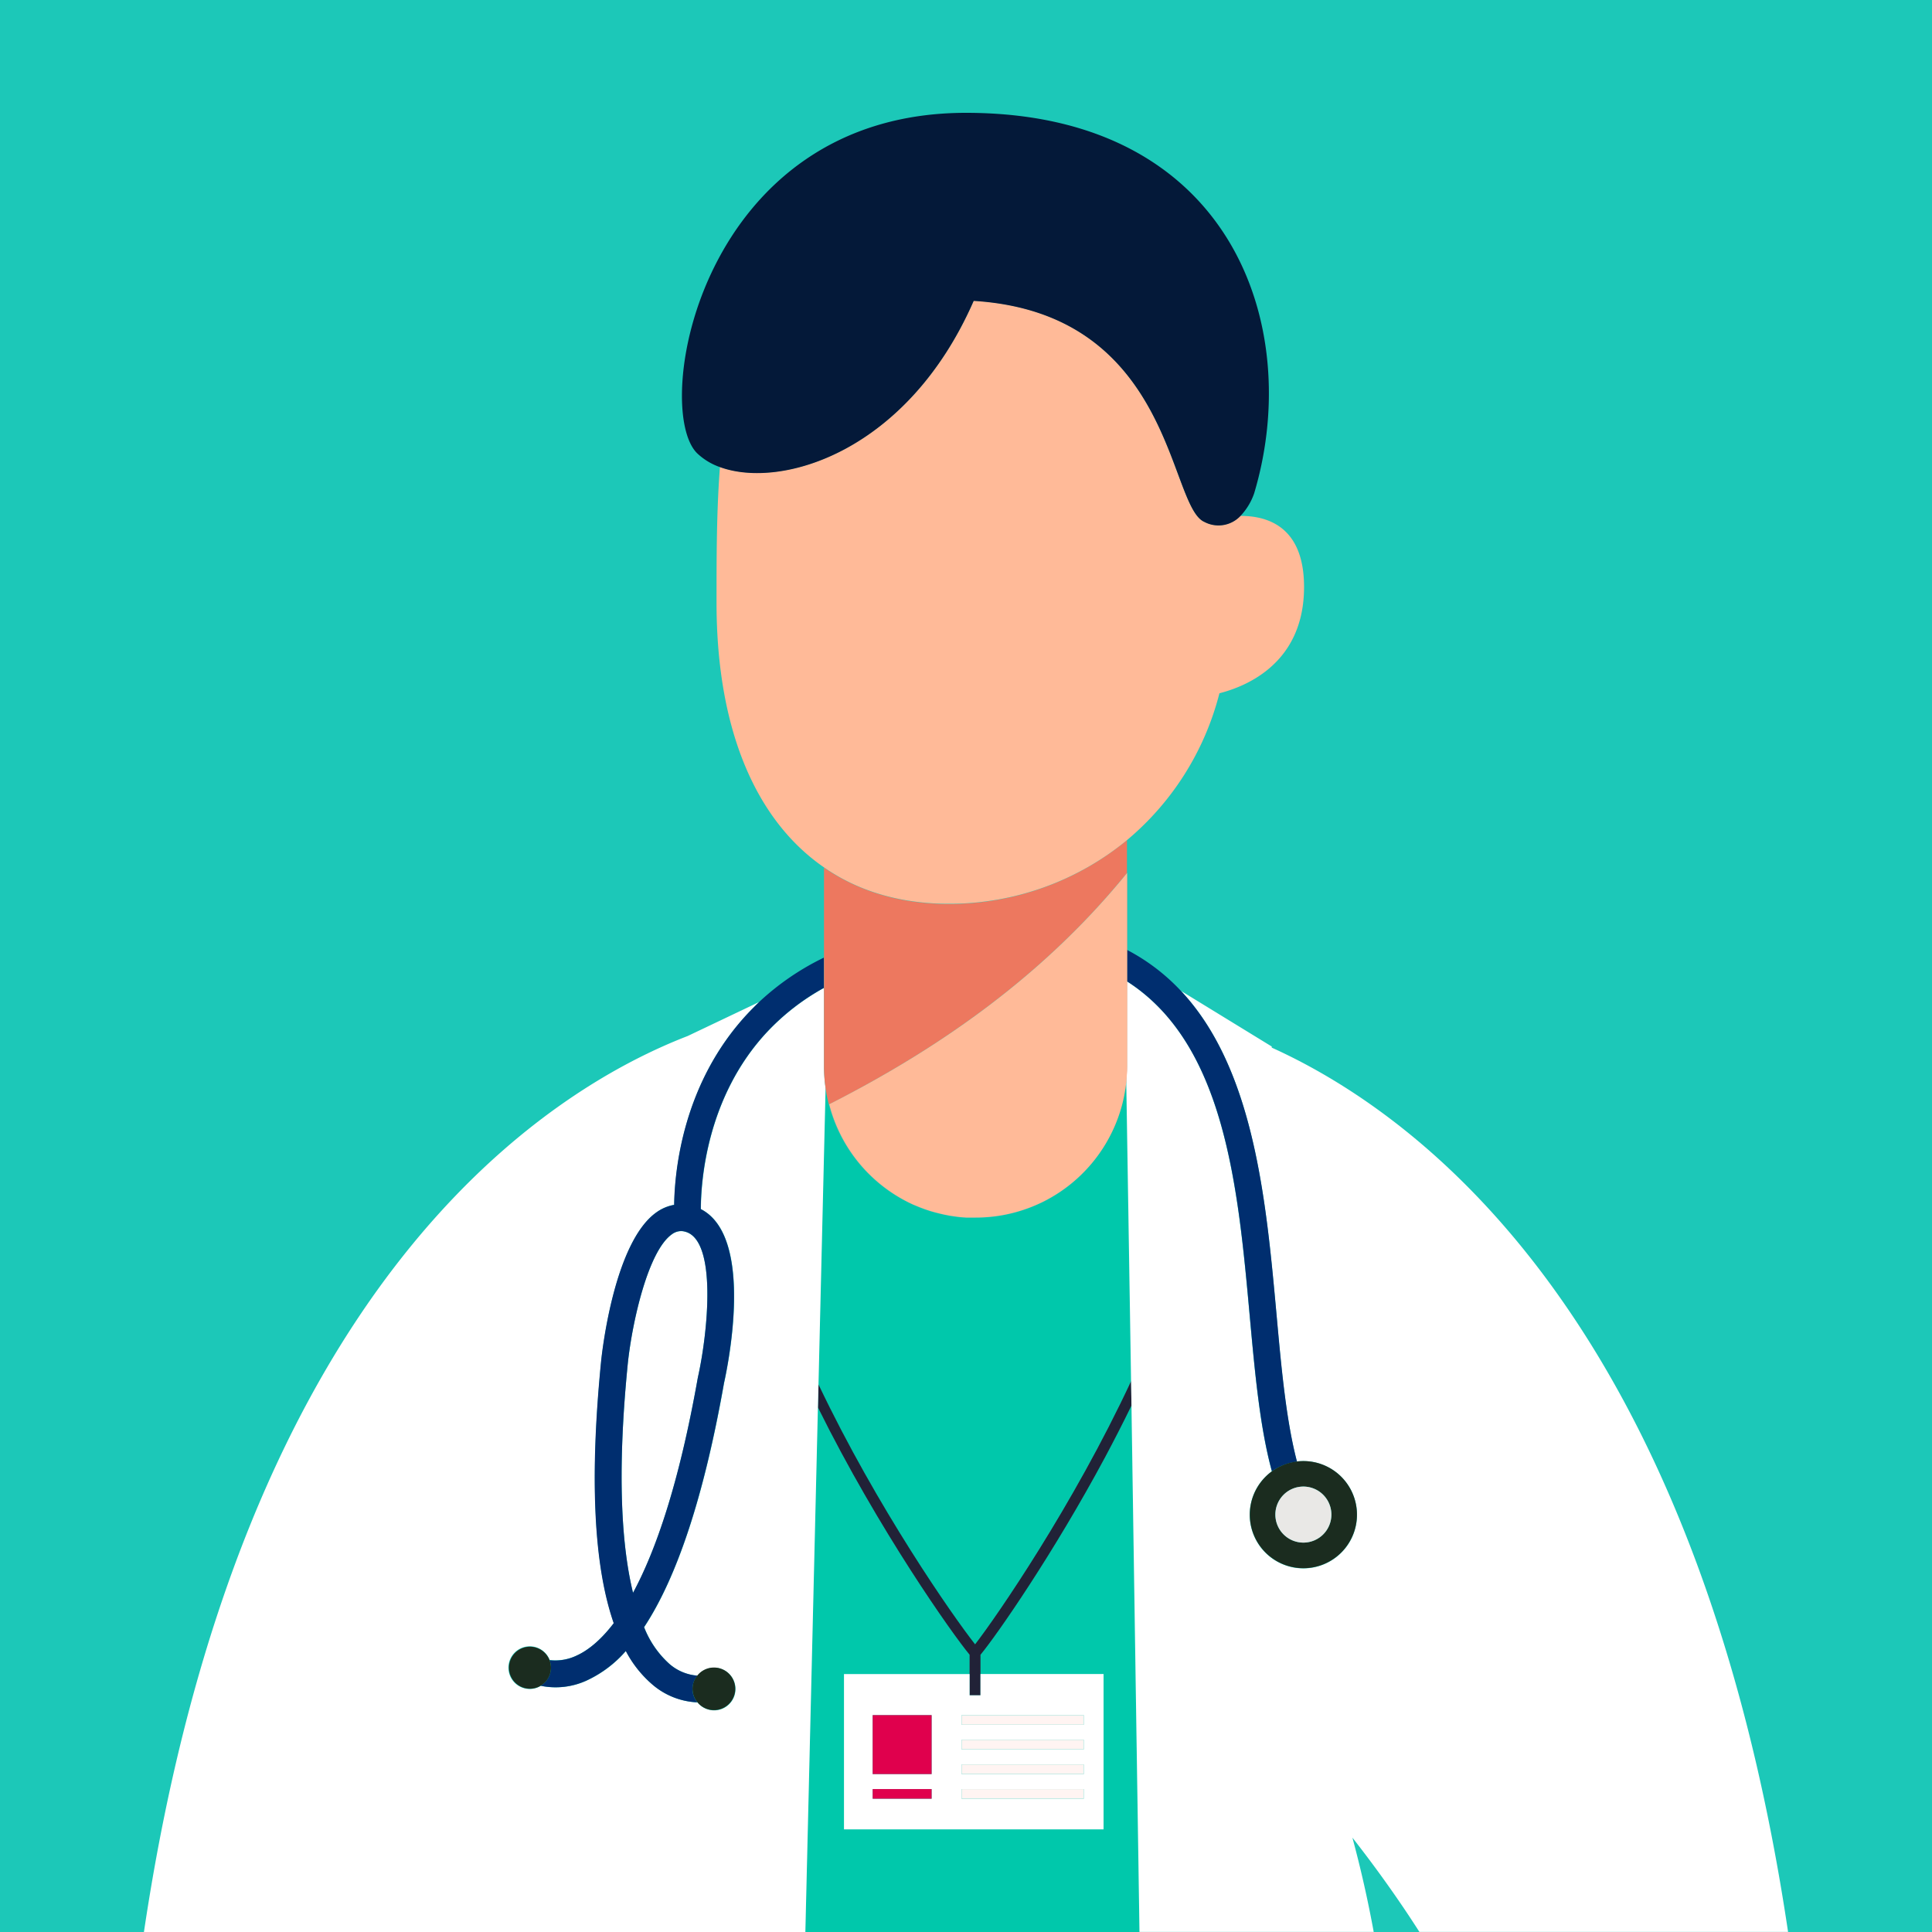 <svg id="Layer_1" data-name="Layer 1" xmlns="http://www.w3.org/2000/svg" viewBox="0 0 400 400"><defs><style>.cls-1{fill:#1CC8B833;}.cls-2{fill:#00c8ab;}.cls-3{fill:#212237;}.cls-4{fill:#fff;}.cls-5{fill:#e0004d;}.cls-6{fill:#fff4f2;}.cls-7{fill:#002e6f;}.cls-8{fill:#1b2c1f;}.cls-9{fill:#e9e8e6;}.cls-10{fill:#ed785f;}.cls-11{fill:#ffba98;}.cls-12{fill:#041939;}</style></defs><title>Thumb Doctor</title><rect class="cls-1" x="-1.67" y="-1.67" width="403.33" height="403.33"/><path class="cls-2" d="M215.56,249.06c-.58.28-1.18.54-1.79.79a31.29,31.29,0,0,1-11.8,2.3h0c-.5,0-1,0-1.48,0-.17,0-.33,0-.5,0l-1-.07-.58-.06-.89-.12-.6-.09c-.29,0-.56-.09-.84-.15l-.62-.12-.82-.19-1-.25-.89-.25c-.28-.08-.55-.18-.83-.27l-.48-.16-.88-.33-.38-.15-.93-.4-.24-.1a31.4,31.4,0,0,1-18.11-24.1l-1.47,61.36c12.1,25.46,27.82,48,32.38,53.8,4.49-5.8,20.28-28.77,32.31-54.52l-1-62.34a31.38,31.38,0,0,1-17.64,25.49Z"/><path class="cls-2" d="M228.77,301.67c-10.71,20-22.44,36.86-25.81,40.92v4h25.5v32.15H174.72V346.59h26v-4c-3.5-4.23-18.87-25.87-31.4-51.2L166.74,400h69.15l-1.66-109C232.4,294.74,230.55,298.33,228.77,301.67Z"/><path class="cls-3" d="M169.46,286.63l-.12,4.76c12.53,25.33,27.9,47,31.4,51.2V351H203v-8.4c3.37-4.06,15.1-20.94,25.81-40.92,1.78-3.34,3.63-6.93,5.46-10.69l-.08-5.07c-12,25.75-27.82,48.72-32.31,54.52C197.28,334.6,181.56,312.09,169.46,286.63Z"/><path class="cls-4" d="M200.74,351v-4.4h-26v32.15h53.74V346.59H203V351Zm-7.86,21.41h-12.2v-2h12.2Zm0-5.1h-12.2V355.1h12.2Zm31.5,5.1H199.09v-2h25.29Zm0-5.1H199.09v-2h25.29Zm0-5.11H199.09v-2h25.29Zm0-5.1H199.09v-2h25.29Z"/><rect class="cls-5" x="180.68" y="355.1" width="12.2" height="12.2"/><rect class="cls-6" x="199.09" y="355.1" width="25.29" height="1.99"/><rect class="cls-6" x="199.09" y="360.2" width="25.29" height="1.99"/><rect class="cls-6" x="199.09" y="365.31" width="25.29" height="1.99"/><rect class="cls-6" x="199.09" y="370.41" width="25.29" height="1.99"/><rect class="cls-5" x="180.68" y="370.41" width="12.2" height="1.99"/><path class="cls-4" d="M141.75,255a2.87,2.87,0,0,0-.75-.1,3.24,3.24,0,0,0-1.9.67c-4.94,3.5-8.21,18.2-9.11,26.64-2.33,23.3-1.23,38.14,1.07,47.59,4.62-8.56,9.49-22.35,13.42-44.56C146.55,276,148.57,256.57,141.75,255Z"/><path class="cls-1" d="M284.38,400h9.46q-6.16-9.63-13.87-19.52C281.71,386.92,283.18,393.44,284.38,400Z"/><path class="cls-4" d="M169.46,286.63l1.47-61.36a31.6,31.6,0,0,1-.33-4.48V204.54a47.72,47.72,0,0,0-11.79,9.15c-12.59,13.51-13.68,31.14-13.69,36.65,11.21,5.71,5.52,32.74,4.8,36-4.1,23.18-9.65,40.1-16.55,50.55a20,20,0,0,0,5.16,7.54,9.93,9.93,0,0,0,5.88,2.5,4.42,4.42,0,1,1,0,5.53,15.27,15.27,0,0,1-9.25-3.63,23.48,23.48,0,0,1-5.57-7,24.23,24.23,0,0,1-8.11,6.11,15.38,15.38,0,0,1-9.51,1.09,4.37,4.37,0,0,1-2.29.66,4.42,4.42,0,1,1,4.13-6,10.22,10.22,0,0,0,5.59-.94c2.07-.94,4.75-2.86,7.69-6.71-4.15-11.95-5-30.16-2.59-54.46.27-2.5,2.84-24.51,11.42-30.59a9,9,0,0,1,3.68-1.56c.1-7.07,1.79-25.18,15.18-39.55.79-.85,1.61-1.66,2.45-2.45l-14.86,7.07h0C113.48,225.66,49.9,265.16,29.8,400H166.74l2.6-108.61Z"/><path class="cls-4" d="M263.3,216.9l0-.23-18.78-11.51c15.13,16.18,17.61,43.4,19.75,66.89,1,11.24,2,22,4.24,30.53a11.41,11.41,0,0,1,1.32-.08,11.11,11.11,0,1,1-6.51,2.12c-2.48-9.08-3.51-20.34-4.58-32.07-2.44-26.87-5.14-56.43-25.43-69.38v17.62c0,.94-.05,1.86-.13,2.78l1,62.34.08,5.07,1.66,109h48.49c-1.2-6.56-2.67-13.08-4.41-19.52q7.72,9.88,13.87,19.52H370.2C351.32,273.38,294.1,230.83,263.3,216.9Z"/><path class="cls-7" d="M154.75,209.91c-13.39,14.37-15.08,32.48-15.18,39.55a9,9,0,0,0-3.68,1.56c-8.58,6.08-11.15,28.09-11.42,30.59-2.43,24.3-1.56,42.51,2.59,54.46-2.94,3.85-5.62,5.77-7.69,6.71a10.22,10.22,0,0,1-5.59.94,4.35,4.35,0,0,1,.29,1.54,4.42,4.42,0,0,1-2.13,3.76,15.38,15.38,0,0,0,9.51-1.09,24.23,24.23,0,0,0,8.11-6.11,23.48,23.48,0,0,0,5.57,7,15.27,15.27,0,0,0,9.25,3.63,4.31,4.31,0,0,1,0-5.53,9.93,9.93,0,0,1-5.88-2.5,20,20,0,0,1-5.16-7.54c6.9-10.45,12.45-27.37,16.55-50.55.72-3.22,6.41-30.25-4.8-36,0-5.51,1.1-23.14,13.69-36.65a47.72,47.72,0,0,1,11.79-9.15v-6.26a53.94,53.94,0,0,0-13.4,9.18C156.36,208.25,155.54,209.06,154.75,209.91Zm-10.27,75.3c-3.93,22.21-8.8,36-13.42,44.56-2.3-9.45-3.4-24.29-1.07-47.59.9-8.44,4.17-23.14,9.11-26.64a3.24,3.24,0,0,1,1.9-.67,2.87,2.87,0,0,1,.75.1C148.57,256.57,146.55,276,144.48,285.21Z"/><path class="cls-7" d="M233.33,203.17c20.29,13,23,42.51,25.43,69.38,1.07,11.73,2.1,23,4.58,32.07a11.06,11.06,0,0,1,5.19-2c-2.23-8.49-3.22-19.29-4.24-30.53-2.14-23.49-4.62-50.71-19.75-66.89a41.66,41.66,0,0,0-11.21-8.54Z"/><path class="cls-8" d="M114.07,345.26a4.35,4.35,0,0,0-.29-1.54,4.35,4.35,0,1,0,.29,1.54Z"/><path class="cls-8" d="M258.76,313.58a11.09,11.09,0,1,0,11.09-11.08,11.41,11.41,0,0,0-1.32.08,11.11,11.11,0,0,0-9.77,11Zm11.09-5.8a5.8,5.8,0,1,1-5.8,5.8A5.8,5.8,0,0,1,269.85,307.78Z"/><path class="cls-9" d="M264.05,313.58a5.8,5.8,0,1,0,5.8-5.8A5.8,5.8,0,0,0,264.05,313.58Z"/><path class="cls-8" d="M144.38,352.42a4.41,4.41,0,1,0,0-5.53,4.31,4.31,0,0,0,0,5.53Z"/><path class="cls-10" d="M200.47,252.11c-.17,0-.33,0-.5,0C200.14,252.09,200.3,252.11,200.47,252.11Z"/><path class="cls-10" d="M194.64,251.28l-1-.25Z"/><path class="cls-10" d="M191.47,250.35l-.88-.33Z"/><path class="cls-10" d="M192.78,250.78c-.28-.08-.55-.18-.83-.27C192.23,250.6,192.5,250.7,192.78,250.78Z"/><path class="cls-10" d="M190.21,249.87l-.93-.4Z"/><path class="cls-10" d="M202,252.15h0a31.29,31.29,0,0,0,11.8-2.3,31.29,31.29,0,0,1-11.8,2.3Z"/><path class="cls-10" d="M196.08,251.59l-.62-.12Z"/><path class="cls-10" d="M224.14,243a31.41,31.41,0,0,1-8.58,6.09A31.41,31.41,0,0,0,224.14,243Z"/><path class="cls-10" d="M199,252l-.58-.06Z"/><path class="cls-10" d="M197.52,251.83l-.6-.09Z"/><path class="cls-10" d="M170.6,204.54v16.25A31.47,31.47,0,0,0,189,249.37a31.44,31.44,0,0,1-17.39-20.68c23.44-11.95,44.76-27.07,61.68-47.91v40A31.27,31.27,0,0,1,224.14,243a31.31,31.31,0,0,0,9.06-19.4c.08-.92.13-1.84.13-2.78V173.94a57.89,57.89,0,0,1-36.84,13.23c-10,0-18.69-2.58-25.89-7.54v24.91Z"/><path class="cls-11" d="M190.21,249.87l.38.15.88.33.48.16c.28.09.55.19.83.27l.89.25,1,.25.82.19.62.12c.28.06.55.11.84.15l.6.09.89.12.58.06,1,.07c.17,0,.33,0,.5,0,.49,0,1,0,1.48,0h0a31.29,31.29,0,0,0,11.8-2.3c.61-.25,1.21-.51,1.79-.79a31.39,31.39,0,0,0,17.77-28.27v-40c-16.92,20.84-38.24,36-61.68,47.91A31.44,31.44,0,0,0,189,249.37l.24.1Z"/><path class="cls-11" d="M233.33,173.94a58.47,58.47,0,0,0,19.14-30.41c5.78-1.47,17.52-6.37,17.52-22,0-12.27-7.28-14.74-13.2-14.72a6.24,6.24,0,0,1-7.46,1.19c-7.46-3.3-6.45-43.2-47.74-45.75-13.67,31.21-39.77,39.07-52.53,34.41-.71,9.09-.71,18.66-.71,28.11,0,26.37,8.2,45.12,22.25,54.81,7.2,5,15.93,7.54,25.89,7.54A57.89,57.89,0,0,0,233.33,173.94Z"/><path class="cls-12" d="M201.59,62.3c41.29,2.55,40.28,42.45,47.74,45.75a6.24,6.24,0,0,0,7.46-1.19,12.9,12.9,0,0,0,2.87-4.72C270,67.6,255,23.36,200,23.36s-65.11,61-55.7,70.45a13.11,13.11,0,0,0,4.76,2.9C161.82,101.37,187.92,93.51,201.59,62.3Z"/></svg>